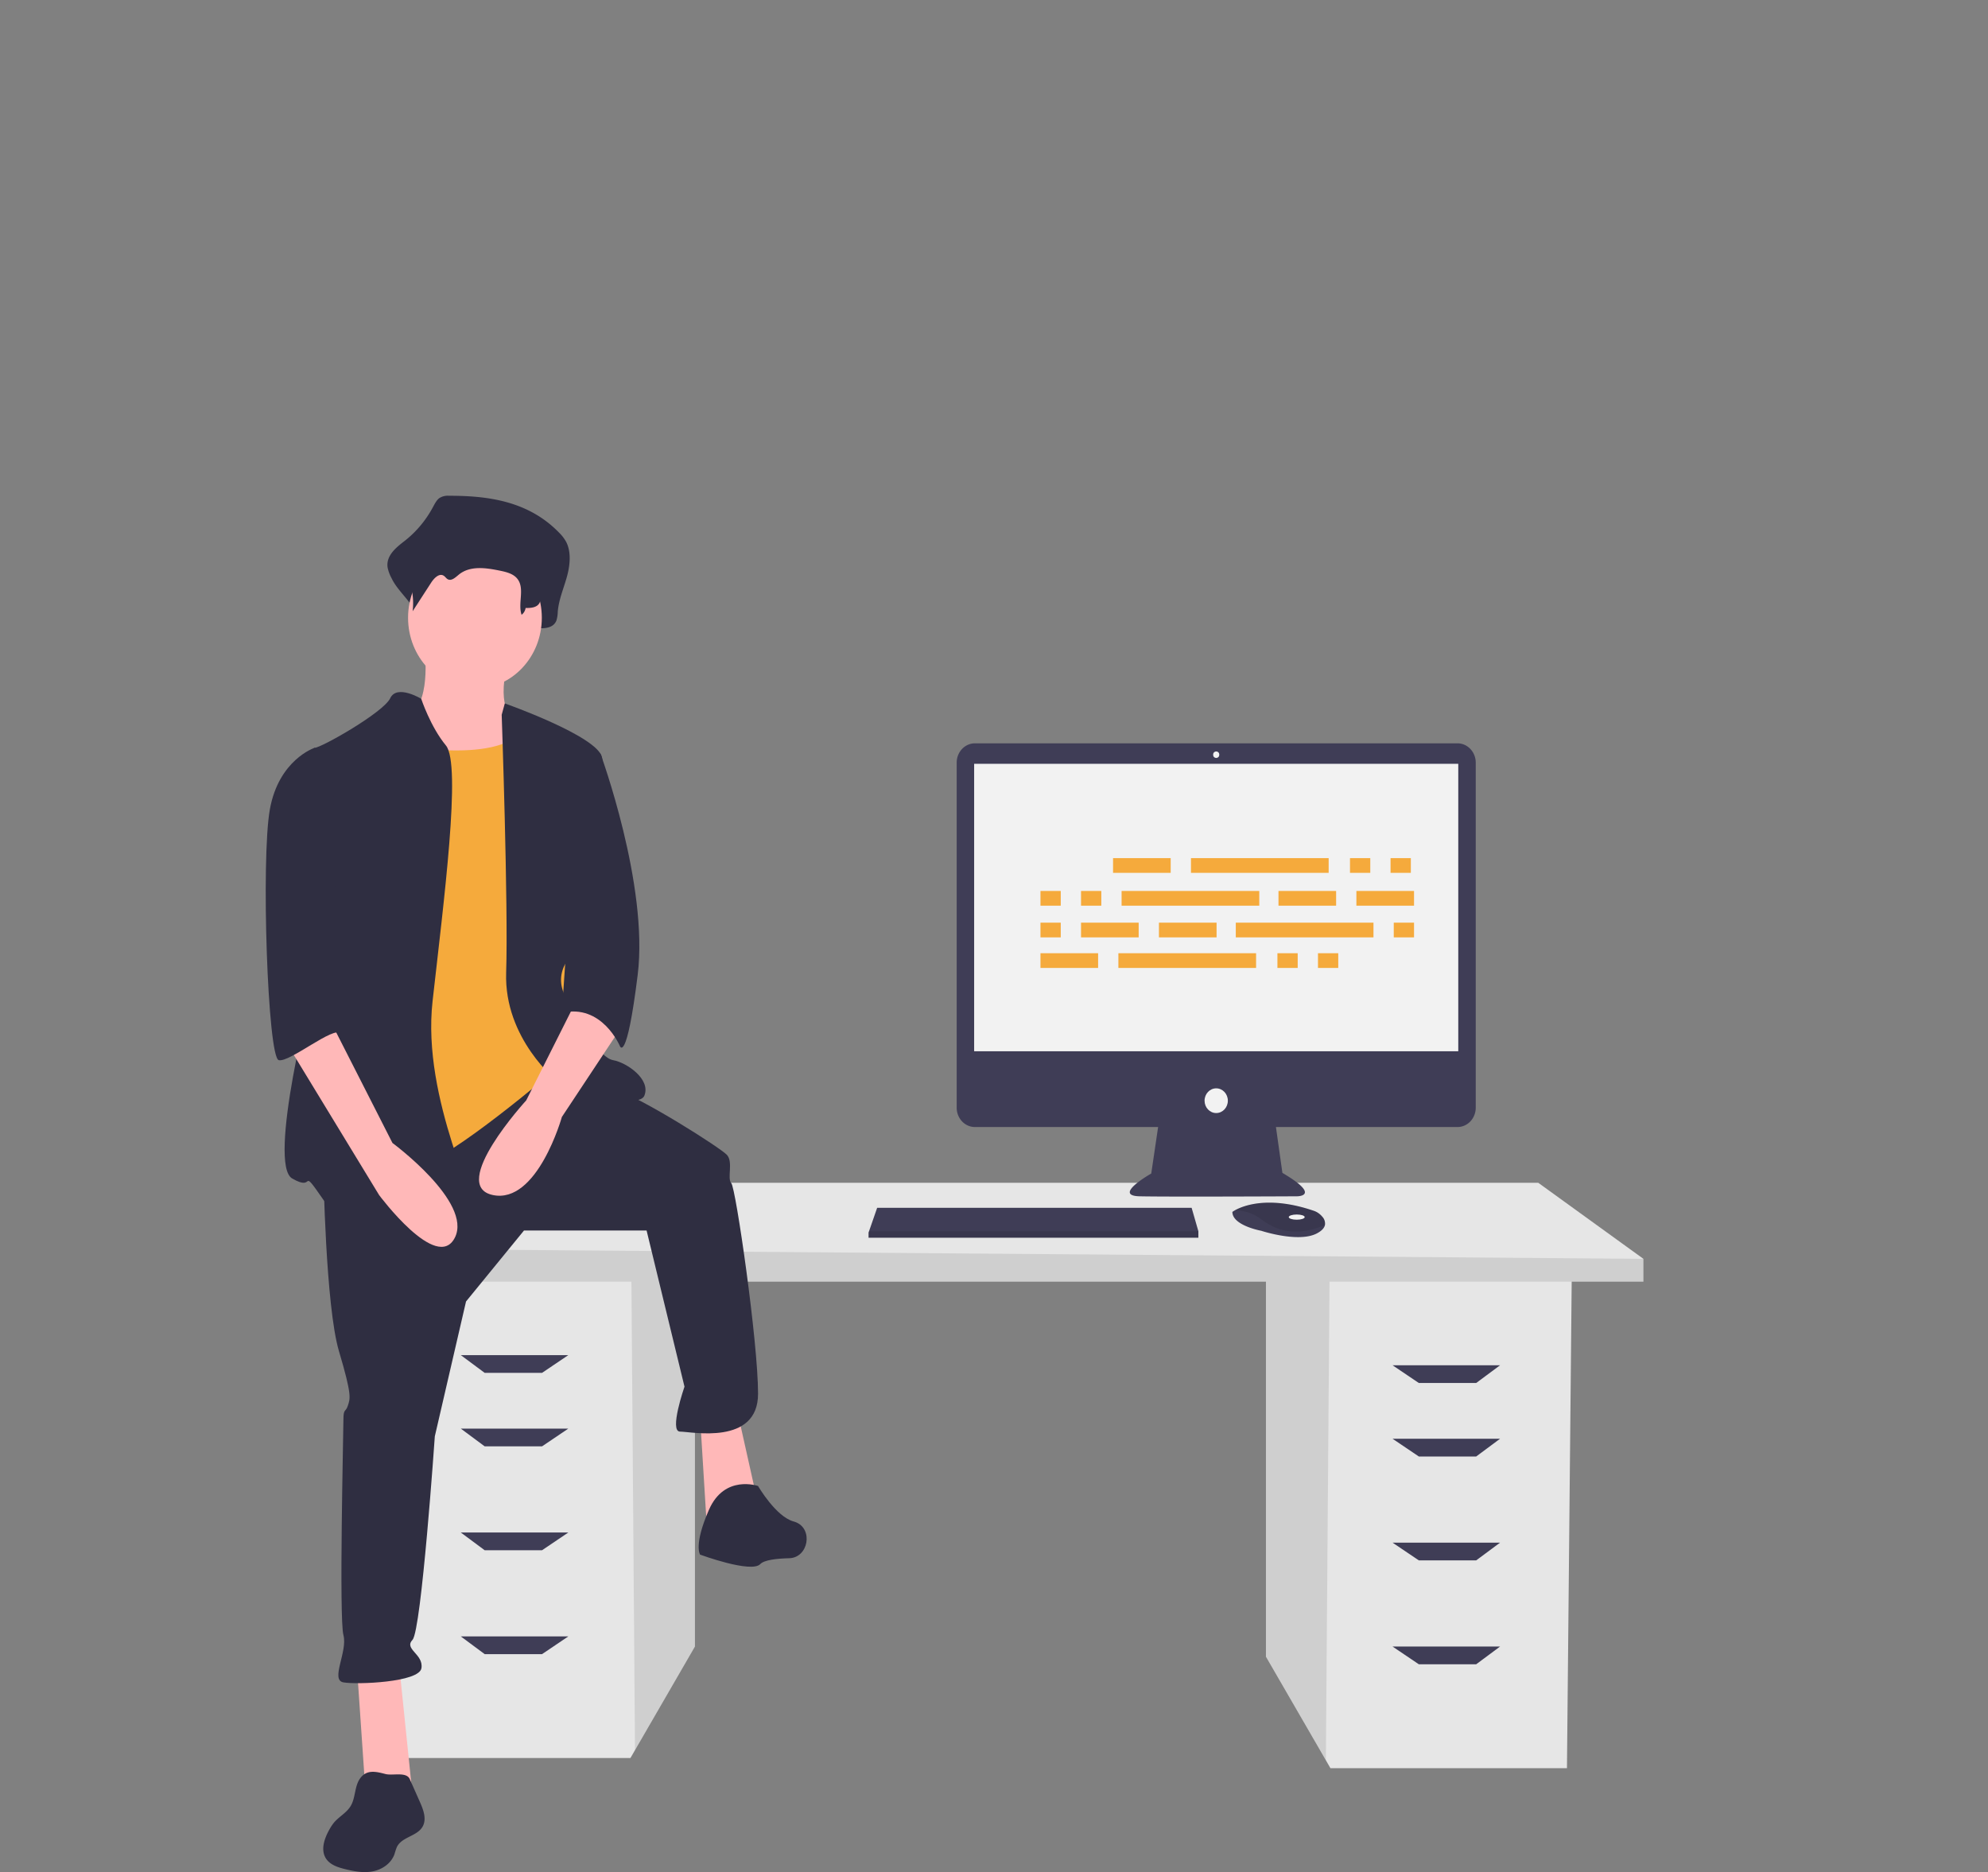 <?xml version="1.0" encoding="UTF-8" standalone="no"?>
<svg
   xmlns:dc="http://purl.org/dc/elements/1.1/"
   xmlns:cc="http://creativecommons.org/ns#"
   xmlns:rdf="http://www.w3.org/1999/02/22-rdf-syntax-ns#"
   xmlns:svg="http://www.w3.org/2000/svg"
   xmlns="http://www.w3.org/2000/svg"
   xmlns:sodipodi="http://sodipodi.sourceforge.net/DTD/sodipodi-0.dtd"
   xmlns:inkscape="http://www.inkscape.org/namespaces/inkscape"
   id="b52d7e2d-d80f-4111-b6ed-d15502ee1edd"
   data-name="Layer 1"
   width="711.188"
   height="669.683"
   viewBox="0 0 711.188 669.683"
   version="1.1"
   sodipodi:docname="work.svg"
   inkscape:version="0.92.5 (2060ec1f9f, 2020-04-08)">
  <rect x="0" y="0" width="711.188" height="669.683" fill="#808080" stroke="none"/>
  <defs
     id="defs1438" />
  <sodipodi:namedview
     pagecolor="#ffffff"
     bordercolor="#666666"
     borderopacity="1"
     objecttolerance="10"
     gridtolerance="10"
     guidetolerance="10"
     inkscape:pageopacity="0"
     inkscape:pageshadow="2"
     inkscape:window-width="1920"
     inkscape:window-height="1020"
     id="namedview1436"
     showgrid="false"
     inkscape:zoom="0.70481142"
     inkscape:cx="325.96895"
     inkscape:cy="385.22662"
     inkscape:window-x="0"
     inkscape:window-y="28"
     inkscape:window-maximized="1"
     inkscape:current-layer="b52d7e2d-d80f-4111-b6ed-d15502ee1edd" />
  <title
     id="title1336">feeling_proud</title>
  <polygon
     points="547.27,615.443 549.625,619.279 671.722,619.279 674.189,380.018 516.326,380.018 516.326,565.013 "
     id="polygon1338"
     transform="matrix(0.693,0,0,0.735,95.061,177.345)"
     style="fill:#e6e6e6;stroke-width:1.401" />
  <polygon
     points="516.326,380.018 516.326,565.013 547.27,615.443 549.169,380.018 "
     id="polygon1340"
     transform="matrix(0.693,0,0,0.735,95.061,177.345)"
     style="opacity:0.1;stroke-width:1.401" />
  <polygon
     points="190.622,610.51 188.267,614.345 66.17,614.345 63.703,375.084 221.566,375.084 221.566,560.08 "
     id="polygon1342"
     transform="matrix(0.693,0,0,0.735,95.061,177.345)"
     style="fill:#e6e6e6;stroke-width:1.401" />
  <polygon
     points="221.566,375.084 221.566,560.08 190.622,610.51 188.723,375.084 "
     id="polygon1344"
     transform="matrix(0.693,0,0,0.735,95.061,177.345)"
     style="opacity:0.1;stroke-width:1.401" />
  <polygon
     points="47.67,382.484 47.67,366.451 109.335,334.385 656.923,334.385 711.188,371.385 711.188,382.484 "
     id="polygon1346"
     transform="matrix(0.693,0,0,0.735,95.061,177.345)"
     style="fill:#e6e6e6;stroke-width:1.401" />
  <polygon
     points="711.188,371.385 711.188,382.484 47.67,382.484 47.67,366.451 "
     id="polygon1348"
     transform="matrix(0.693,0,0,0.735,95.061,177.345)"
     style="opacity:0.1;stroke-width:1.401" />
  <polygon
     points="142.635,426.883 113.035,426.883 100.702,418.25 156.201,418.25 "
     id="polygon1350"
     transform="matrix(0.693,0,0,0.735,95.061,177.345)"
     style="fill:#3f3d56;stroke-width:1.401" />
  <polygon
     points="142.635,462.649 113.035,462.649 100.702,454.016 156.201,454.016 "
     id="polygon1352"
     transform="matrix(0.693,0,0,0.735,95.061,177.345)"
     style="fill:#3f3d56;stroke-width:1.401" />
  <polygon
     points="142.635,513.215 113.035,513.215 100.702,504.581 156.201,504.581 "
     id="polygon1354"
     transform="matrix(0.693,0,0,0.735,95.061,177.345)"
     style="fill:#3f3d56;stroke-width:1.401" />
  <polygon
     points="142.635,563.78 113.035,563.78 100.702,555.147 156.201,555.147 "
     id="polygon1356"
     transform="matrix(0.693,0,0,0.735,95.061,177.345)"
     style="fill:#3f3d56;stroke-width:1.401" />
  <polygon
     points="595.257,431.816 624.857,431.816 637.19,423.183 581.691,423.183 "
     id="polygon1358"
     transform="matrix(0.693,0,0,0.735,95.061,177.345)"
     style="fill:#3f3d56;stroke-width:1.401" />
  <polygon
     points="595.257,467.582 624.857,467.582 637.19,458.949 581.691,458.949 "
     id="polygon1360"
     transform="matrix(0.693,0,0,0.735,95.061,177.345)"
     style="fill:#3f3d56;stroke-width:1.401" />
  <polygon
     points="595.257,518.148 624.857,518.148 637.19,509.515 581.691,509.515 "
     id="polygon1362"
     transform="matrix(0.693,0,0,0.735,95.061,177.345)"
     style="fill:#3f3d56;stroke-width:1.401" />
  <polygon
     points="595.257,568.713 624.857,568.713 637.19,560.08 581.691,560.08 "
     id="polygon1364"
     transform="matrix(0.693,0,0,0.735,95.061,177.345)"
     style="fill:#3f3d56;stroke-width:1.401" />
  <path
     d="M 521.401,265.902 H 348.773 a 6.528,6.927 0 0 0 -6.529,6.928 v 123.406 a 6.528,6.927 0 0 0 6.529,6.928 h 65.531 l -2.455,16.634 c 0,0 -14.031,7.91 -4.165,8.143 9.865,0.233 56.341,0 56.341,0 0,0 8.988,0 -5.261,-8.375 l -2.309,-16.402 h 64.947 a 6.528,6.927 0 0 0 6.529,-6.928 V 272.83 a 6.528,6.927 0 0 0 -6.529,-6.928 z"
     id="path1366"
     inkscape:connector-curvature="0"
     style="fill:#3f3d56;stroke-width:1" />
  <rect
     x="348.492"
     y="273.23"
     width="173.189"
     height="102.83"
     id="rect1368"
     style="fill:#f2f2f2;stroke-width:1" />
  <ellipse
     cx="435.087"
     cy="269.973"
     id="circle1370"
     style="fill:#f2f2f2;stroke-width:1"
     rx="1.096"
     ry="1.163" />
  <ellipse
     cx="435.087"
     cy="393.742"
     id="circle1372"
     style="fill:#f2f2f2;stroke-width:1"
     rx="4.165"
     ry="4.42" />
  <polygon
     points="481.452,361.117 311.202,361.117 311.202,358.585 311.436,357.952 315.632,346.56 477.971,346.56 481.452,357.952 "
     id="polygon1374"
     transform="matrix(0.693,0,0,0.735,95.061,177.345)"
     style="fill:#3f3d56;stroke-width:1.401" />
  <path
     d="m 473.985,438.227 c -0.215,0.975 -1.026,2.003 -2.859,2.976 -6.577,3.49 -19.95,-0.931 -19.95,-0.931 0,0 -10.304,-1.861 -10.304,-6.747 a 8.22,8.724 0 0 1 0.903,-0.57 c 2.765,-1.552 11.933,-5.383 28.189,0.162 a 6.78,7.195 0 0 1 3.09,2.149 3.233,3.431 0 0 1 0.93,2.961 z"
     id="path1376"
     inkscape:connector-curvature="0"
     style="fill:#3f3d56;stroke-width:1" />
  <path
     d="m 473.985,438.227 c -8.05,3.273 -15.225,3.518 -22.589,-1.91 a 16.172,17.162 0 0 0 -9.62,-3.362 c 2.765,-1.552 11.933,-5.383 28.189,0.162 a 6.78,7.195 0 0 1 3.09,2.149 3.233,3.431 0 0 1 0.93,2.961 z"
     id="path1378"
     inkscape:connector-curvature="0"
     style="opacity:0.1;stroke-width:1" />
  <ellipse
     cx="463.892"
     cy="435.386"
     rx="2.85"
     ry="0.931"
     id="ellipse1380"
     style="fill:#f2f2f2;stroke-width:1" />
  <polygon
     points="311.202,358.585 311.436,357.952 481.452,357.952 481.452,361.117 311.202,361.117 "
     id="polygon1382"
     transform="matrix(0.693,0,0,0.735,95.061,177.345)"
     style="opacity:0.1;stroke-width:1.401" />
  <path
     d="m 160.64,177.345 a 5.926,6.289 0 0 0 -3.437,0.815 c -1.023,0.743 -1.667,2.045 -2.325,3.256 a 36.707,38.954 0 0 1 -10,11.987 c -2.971,2.31 -6.749,5.19 -6.24,9.449 a 12.035,12.771 0 0 0 1.448,3.989 c 2.741,5.872 10.221,10.41 9.485,17.11 2.723,-4.838 -0.919,-7.231 1.804,-12.069 1.297,-2.304 3.55,-4.905 5.508,-3.458 0.656,0.484 1.086,1.353 1.769,1.779 1.629,1.014 3.362,-0.925 4.804,-2.298 4.972,-4.737 12.042,-3.496 18.229,-2.02 2.921,0.697 6.129,1.611 7.856,4.573 2.27,3.895 -2.157,8.102 -3.275,12.506 a 2.261,2.4 0 0 0 2.427,2.986 c 1.856,-0.194 4.056,-0.354 4.165,-1.218 2.336,0.088 5.198,-0.192 6.198,-2.773 a 10.227,10.853 0 0 0 0.48,-3.156 c 0.367,-4.335 2.101,-8.291 3.25,-12.417 1.149,-4.126 1.648,-8.962 -0.29,-12.621 a 13.761,14.603 0 0 0 -2.54,-3.276 c -11.001,-11.297 -25.464,-13.16 -39.316,-13.144 z"
     id="path1384"
     inkscape:connector-curvature="0"
     style="fill:#2f2e41;stroke-width:1" />
  <path
     d="m 151.963,232.414 c 0,0 2.392,21.157 -6.38,22.85 -8.772,1.693 7.975,30.467 7.975,30.467 l 39.874,5.078 -9.57,-33.852 c 0,0 -6.38,-2.539 -2.392,-19.465 3.987,-16.926 -29.506,-5.078 -29.506,-5.078 z"
     id="path1386"
     inkscape:connector-curvature="0"
     style="fill:#ffb8b8;stroke-width:1" />
  <polygon
     points="47.028,569.318 51.633,632.631 75.806,632.631 68.9,569.318 "
     id="polygon1388"
     transform="matrix(0.693,0,0,0.735,95.061,177.345)"
     style="fill:#ffb8b8;stroke-width:1.401" />
  <polygon
     points="224.303,449.6 227.756,502.552 254.233,491.041 243.872,447.298 "
     id="polygon1390"
     transform="matrix(0.693,0,0,0.735,95.061,177.345)"
     style="fill:#ffb8b8;stroke-width:1.401" />
  <path
     d="m 115.678,418.175 c 0,0 0.797,49.085 5.582,65.165 4.785,16.08 3.987,16.926 3.19,19.465 -0.797,2.539 -1.595,0.846 -1.595,5.078 0,4.231 -1.595,71.089 0,77.013 1.595,5.924 -4.785,16.08 0,16.926 4.785,0.846 27.114,0 27.912,-5.078 0.797,-5.078 -6.38,-6.77 -3.19,-10.156 3.19,-3.385 7.975,-72.781 7.975,-72.781 l 11.165,-48.239 20.734,-25.389 h 43.861 l 13.557,55.855 c 0,0 -5.582,16.08 -1.595,16.08 3.987,0 27.912,5.078 27.912,-13.541 0,-18.618 -7.975,-73.628 -9.57,-75.32 -1.595,-1.693 0.797,-7.617 -1.595,-10.156 -2.392,-2.539 -30.304,-20.311 -40.671,-23.696 -10.367,-3.385 -24.91,-7.414 -24.91,-7.414 z"
     id="path1392"
     inkscape:connector-curvature="0"
     style="fill:#2f2e41;stroke-width:1" />
  <path
     d="m 271.186,531.578 c 0,0 -11.962,-4.231 -17.544,8.463 -5.582,12.694 -3.19,16.08 -3.19,16.08 0,0 18.342,6.77 21.532,3.385 1.388,-1.473 5.795,-1.984 10.331,-2.092 6.909,-0.165 8.747,-10.538 2.222,-12.953 q -0.292,-0.108 -0.591,-0.188 c -6.38,-1.693 -12.76,-12.694 -12.76,-12.694 z"
     id="path1394"
     inkscape:connector-curvature="0"
     style="fill:#2f2e41;stroke-width:1" />
  <ellipse
     cx="169.907"
     cy="220.989"
     id="circle1396"
     style="fill:#ffb8b8;stroke-width:1"
     rx="23.924"
     ry="25.389" />
  <path
     d="m 138.805,265.842 c 0,0 39.076,8.463 48.646,-5.078 9.57,-13.541 13.557,38.083 13.557,38.083 l 4.785,54.163 -7.177,29.62 c 0,0 -37.481,32.159 -49.443,34.698 -11.962,2.539 -30.304,4.231 -30.304,4.231 0,0 5.582,-93.939 5.582,-95.631 0,-1.693 14.354,-60.087 14.354,-60.087 z"
     id="path1398"
     inkscape:connector-curvature="0"
     style="fill:#f5aa3c;stroke-width:1" />
  <path
     d="m 150.689,249.97 c 0,0 -8.694,-5.285 -11.087,-0.208 -2.392,5.078 -24.722,17.772 -27.114,17.772 -2.392,0 4.785,70.242 1.595,78.705 -3.19,8.463 -18.342,70.242 -9.57,75.32 8.772,5.078 2.392,-5.078 11.165,7.617 8.772,12.694 51.836,12.694 54.228,7.617 2.392,-5.078 -19.139,-43.161 -15.152,-78.705 3.987,-35.544 10.367,-84.629 4.785,-91.4 -5.582,-6.77 -8.85,-16.718 -8.85,-16.718 z"
     id="path1400"
     inkscape:connector-curvature="0"
     style="fill:#2f2e41;stroke-width:1" />
  <path
     d="m 179.476,255.687 1.111,-4.057 c 0,0 33.181,11.673 34.775,19.29 1.595,7.617 0.797,60.933 -4.785,65.165 -5.582,4.231 -13.557,11.002 -7.975,21.157 5.582,10.155 11.962,21.157 16.747,22.004 4.785,0.846 13.557,6.77 11.165,12.694 -2.392,5.924 -31.101,-5.078 -31.101,-5.078 0,0 -19.139,-15.233 -18.342,-38.929 0.797,-23.696 -1.595,-92.246 -1.595,-92.246 z"
     id="path1402"
     inkscape:connector-curvature="0"
     style="fill:#2f2e41;stroke-width:1" />
  <path
     d="m 207.388,355.549 -19.139,38.083 c 0,0 -27.912,30.467 -11.962,33.852 15.949,3.385 24.722,-27.928 24.722,-27.928 l 20.734,-31.313 z"
     id="path1404"
     inkscape:connector-curvature="0"
     style="fill:#ffb8b8;stroke-width:1" />
  <path
     d="m 161.805,183.988 a 5.43,5.762 0 0 0 -2.798,0.576 6.521,6.92 0 0 0 -1.893,2.302 27.553,29.24 0 0 1 -8.14,8.472 c -2.419,1.633 -5.494,3.668 -5.08,6.679 a 7.87,8.351 0 0 0 1.179,2.819 20.896,22.176 0 0 1 2.539,13.822 l 6.651,-10.259 c 1.056,-1.628 2.89,-3.467 4.484,-2.444 0.534,0.342 0.884,0.957 1.44,1.257 1.326,0.717 2.737,-0.654 3.91,-1.624 4.047,-3.348 9.803,-2.471 14.84,-1.428 2.378,0.492 4.989,1.138 6.395,3.232 2.336,3.48 -0.103,8.508 1.26,12.527 a 3.48,3.693 0 0 0 1.44,-2.439 c 1.901,0.062 4.231,-0.136 5.046,-1.96 a 6.365,6.755 0 0 0 0.391,-2.231 c 0.299,-3.064 1.71,-5.86 2.646,-8.776 0.935,-2.916 1.342,-6.334 -0.236,-8.92 a 10.171,10.793 0 0 0 -2.067,-2.315 c -8.955,-7.985 -20.729,-9.302 -32.005,-9.29 z"
     id="path1406"
     inkscape:connector-curvature="0"
     style="fill:#2f2e41;stroke-width:1" />
  <path
     d="m 207.388,267.535 7.43,2.093 c 0,0 17.292,46.992 13.304,79.151 -3.987,32.159 -6.38,25.389 -6.38,25.389 0,0 -6.38,-15.233 -20.734,-11.848 z"
     id="path1408"
     inkscape:connector-curvature="0"
     style="fill:#2f2e41;stroke-width:1" />
  <path
     d="m 128.745,636.291 c -1.923,2.773 -1.538,6.738 -3.241,9.668 -1.477,2.54 -4.259,3.872 -6.106,6.123 a 15.467,16.414 0 0 0 -1.57,2.397 c -1.713,3.046 -3.106,6.949 -1.419,10.011 1.357,2.463 4.211,3.426 6.827,4.082 3.307,0.829 6.744,1.493 10.089,0.859 3.346,-0.634 6.615,-2.808 7.808,-6.185 a 22.515,23.893 0 0 1 0.835,-2.5 c 1.813,-3.788 7.501,-3.829 9.357,-7.594 1.299,-2.635 0.105,-5.82 -1.088,-8.51 l -3.645,-8.217 c -1.21,-2.727 -6.113,-1.159 -8.669,-1.812 -3.334,-0.852 -6.78,-1.791 -9.178,1.679 z"
     id="path1410"
     inkscape:connector-curvature="0"
     style="fill:#2f2e41;stroke-width:1" />
  <path
     d="m 102.121,372.475 33.494,55.009 c 0,0 20.734,27.928 27.114,15.233 6.38,-12.694 -22.329,-33.852 -22.329,-33.852 L 118.868,366.551 Z"
     id="path1412"
     inkscape:connector-curvature="0"
     style="fill:#ffb8b8;stroke-width:1" />
  <path
     d="m 118.868,269.227 -6.38,-1.693 c 0,0 -12.76,4.231 -15.949,22.004 -3.19,17.772 -0.797,88.861 3.19,89.707 3.987,0.846 19.694,-12.378 22.208,-9.574 2.514,2.804 -5.461,-11.583 -3.068,-19.2 2.392,-7.617 2e-5,-81.244 2e-5,-81.244 z"
     id="path1414"
     inkscape:connector-curvature="0"
     style="fill:#2f2e41;stroke-width:1" />
  <g
     id="f3c2397c-d780-4cc6-97d8-1503d8277a2c"
     data-name="Group 13"
     transform="matrix(0.693,0,0,0.735,95.061,177.345)"
     style="stroke-width:1.401">
    <rect
       id="ad41612f-86f7-46b2-a964-3a5da7bcf3cf"
       data-name="Rectangle 55"
       x="437.407"
       y="176.363"
       width="29.752"
       height="7.163"
       style="fill:#f5aa3c;stroke-width:1.602" />
    <rect
       id="b9a0b375-cc2a-4c59-8850-661af54e4f62"
       data-name="Rectangle 56"
       x="559.722"
       y="176.363"
       width="10.468"
       height="7.163"
       style="fill:#f5aa3c;stroke-width:1.602" />
    <rect
       id="e174c2ab-9bc5-41ec-b37c-b06fbf8a9878"
       data-name="Rectangle 57"
       x="580.659"
       y="176.363"
       width="10.468"
       height="7.163"
       style="fill:#f5aa3c;stroke-width:1.602" />
    <rect
       id="ba2479ac-4c7d-43b4-a028-73b1e20e4002"
       data-name="Rectangle 58"
       x="477.628"
       y="176.363"
       width="71.075"
       height="7.163"
       style="fill:#f5aa3c;stroke-width:1.602" />
    <rect
       id="ac60ef86-00f2-480b-8171-28b6fdfc1958"
       data-name="Rectangle 59"
       x="399.941"
       y="222.644"
       width="29.752"
       height="7.163"
       style="fill:#f5aa3c;stroke-width:1.602" />
    <rect
       id="b3d8298d-cd65-487a-8b19-4cee946356e7"
       data-name="Rectangle 60"
       x="522.256"
       y="222.644"
       width="10.468"
       height="7.163"
       style="fill:#f5aa3c;stroke-width:1.602" />
    <rect
       id="ed27f15f-f0c4-4569-8330-a6688f8e356c"
       data-name="Rectangle 61"
       x="543.193"
       y="222.644"
       width="10.468"
       height="7.163"
       style="fill:#f5aa3c;stroke-width:1.602" />
    <rect
       id="f685c005-adaf-4d60-acda-005b037d82a6"
       data-name="Rectangle 62"
       x="440.162"
       y="222.644"
       width="71.075"
       height="7.163"
       style="fill:#f5aa3c;stroke-width:1.602" />
    <rect
       id="eca7c7fc-83f8-48ca-a588-6606db47af3f"
       data-name="Rectangle 63"
       x="522.807"
       y="192.341"
       width="29.752"
       height="7.163"
       style="fill:#f5aa3c;stroke-width:1.602" />
    <rect
       id="a71b5b2f-f8b9-481d-a301-5e3357e5fe42"
       data-name="Rectangle 64"
       x="563.028"
       y="192.341"
       width="29.752"
       height="7.163"
       style="fill:#f5aa3c;stroke-width:1.602" />
    <rect
       id="abb3a25a-f854-41fc-8391-e6ad9fbe2417"
       data-name="Rectangle 66"
       x="399.941"
       y="192.341"
       width="10.468"
       height="7.163"
       style="fill:#f5aa3c;stroke-width:1.602" />
    <rect
       id="add2b425-b775-4eb5-9c25-8c4c14f957c9"
       data-name="Rectangle 67"
       x="420.878"
       y="192.341"
       width="10.468"
       height="7.163"
       style="fill:#f5aa3c;stroke-width:1.602" />
    <rect
       id="b7159612-3b84-4b0b-a885-612eaab04c06"
       data-name="Rectangle 68"
       x="441.815"
       y="192.341"
       width="71.075"
       height="7.163"
       style="fill:#f5aa3c;stroke-width:1.602" />
    <rect
       id="edfc7301-4de5-47dc-80e2-1ae2da982d6d"
       data-name="Rectangle 69"
       x="461.099"
       y="207.768"
       width="29.752"
       height="7.163"
       style="fill:#f5aa3c;stroke-width:1.602" />
    <rect
       id="e1009f91-6275-4375-80fa-0d778e331fdc"
       data-name="Rectangle 70"
       x="420.878"
       y="207.768"
       width="29.752"
       height="7.163"
       style="fill:#f5aa3c;stroke-width:1.602" />
    <rect
       id="a060fb9f-1f1a-4862-9a69-16dd49199e18"
       data-name="Rectangle 71"
       x="399.941"
       y="207.768"
       width="10.468"
       height="7.163"
       style="fill:#f5aa3c;stroke-width:1.602" />
    <rect
       id="b6754d5f-104f-449c-b9a9-cf9ac82bf5fe"
       data-name="Rectangle 73"
       x="582.312"
       y="207.768"
       width="10.468"
       height="7.163"
       style="fill:#f5aa3c;stroke-width:1.602" />
    <rect
       id="e6ed1ccd-2cfd-450f-a339-07df3a1ee6bb"
       data-name="Rectangle 74"
       x="500.768"
       y="207.768"
       width="71.075"
       height="7.163"
       style="fill:#f5aa3c;stroke-width:1.602" />
  </g>
</svg>

